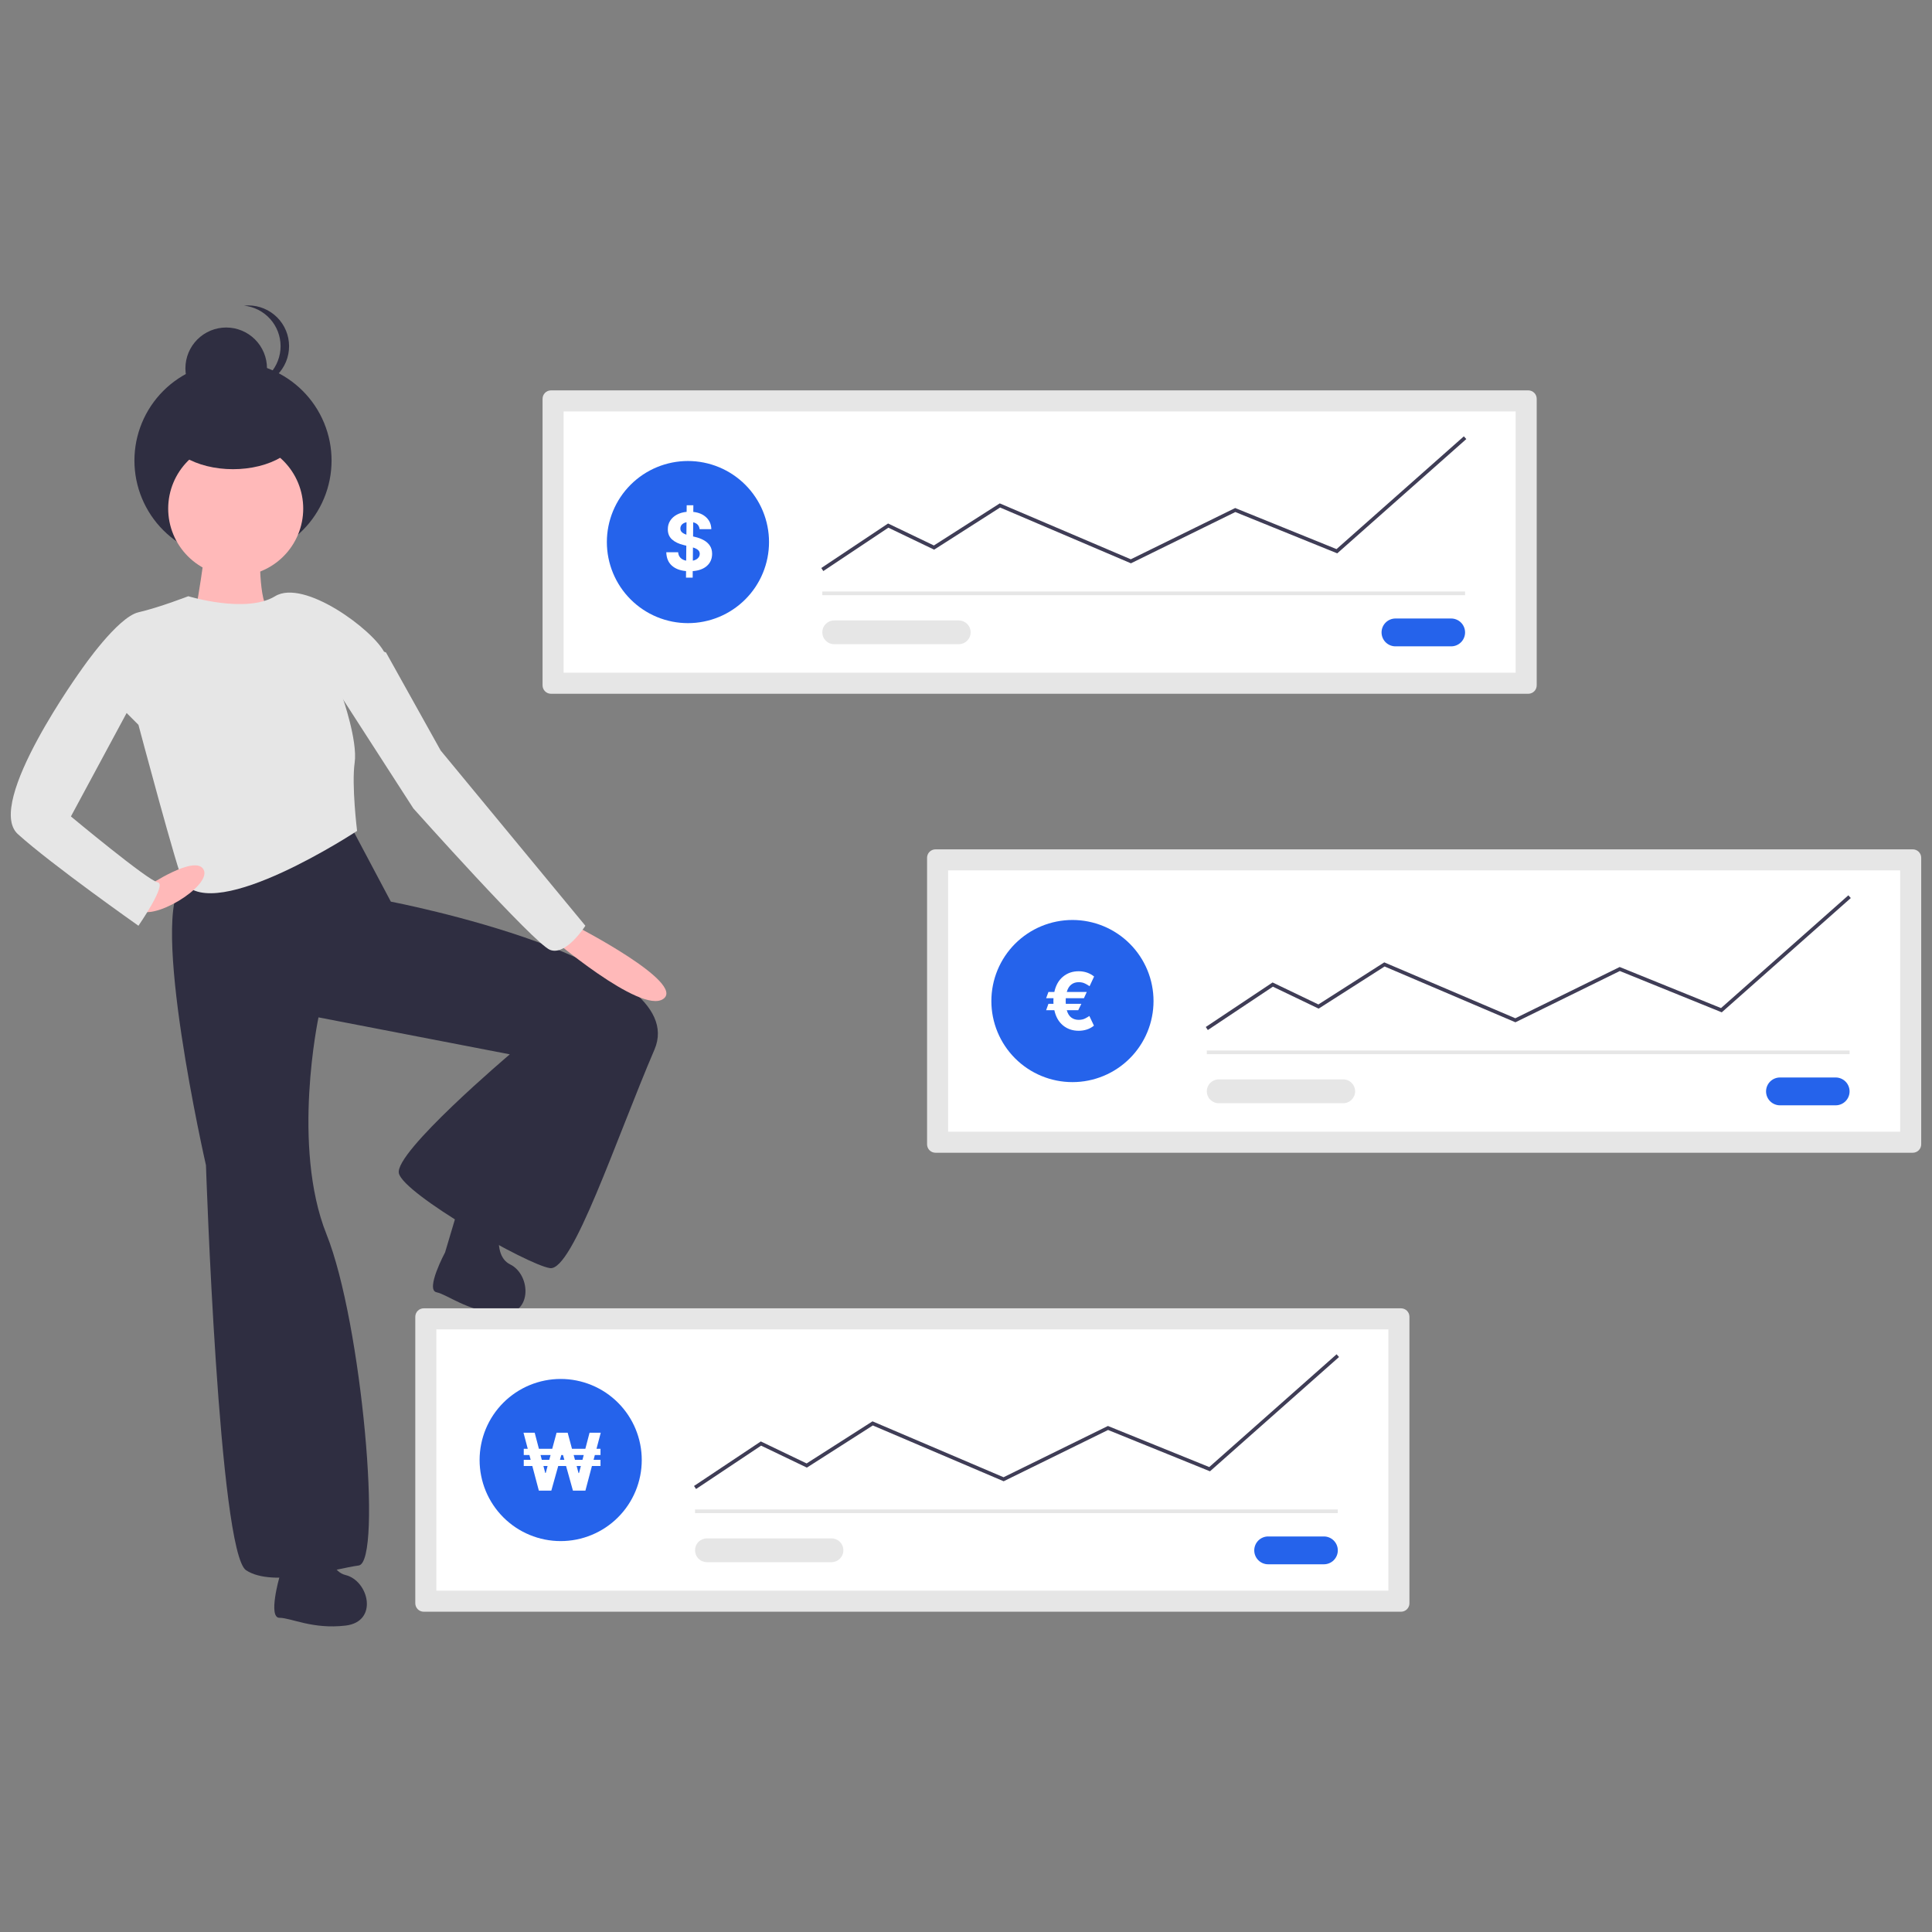 <svg xmlns="http://www.w3.org/2000/svg" xmlns:xlink="http://www.w3.org/1999/xlink" width="1920" zoomAndPan="magnify" viewBox="0 0 1440 1440" height="1920" preserveAspectRatio="xMidYMid meet" version="1.2"><rect x="0" y="0" width="1440" height="1440" fill="#808080" stroke="none"/><defs><clipPath id="b0730d2cb1"><path d="M 197 903 L 267 903 L 267 985.211 L 197 985.211 Z M 197 903 "/></clipPath><clipPath id="c3fdb45dd3"><path d="M 174 0.641 L 209 0.641 L 209 62 L 174 62 Z M 174 0.641 "/></clipPath><clipPath id="d2f1c9e858"><path d="M 456.617 128.039 L 550.848 128.039 L 550.848 222.266 L 456.617 222.266 Z M 456.617 128.039 "/></clipPath><clipPath id="ba1f69e2be"><path d="M 503.73 128.039 C 477.711 128.039 456.617 149.133 456.617 175.152 C 456.617 201.172 477.711 222.266 503.73 222.266 C 529.754 222.266 550.848 201.172 550.848 175.152 C 550.848 149.133 529.754 128.039 503.73 128.039 Z M 503.73 128.039 "/></clipPath><clipPath id="a90e8df414"><path d="M 0.617 0.039 L 94.848 0.039 L 94.848 94.266 L 0.617 94.266 Z M 0.617 0.039 "/></clipPath><clipPath id="58c0030132"><path d="M 47.73 0.039 C 21.711 0.039 0.617 21.133 0.617 47.152 C 0.617 73.172 21.711 94.266 47.73 94.266 C 73.754 94.266 94.848 73.172 94.848 47.152 C 94.848 21.133 73.754 0.039 47.73 0.039 Z M 47.73 0.039 "/></clipPath><clipPath id="a317b4f0e2"><rect x="0" width="95" y="0" height="95"/></clipPath><clipPath id="095300bdf2"><path d="M 746.625 468.34 L 840.852 468.34 L 840.852 562.566 L 746.625 562.566 Z M 746.625 468.34 "/></clipPath><clipPath id="606064d1ba"><path d="M 793.738 468.34 C 767.719 468.34 746.625 489.434 746.625 515.453 C 746.625 541.473 767.719 562.566 793.738 562.566 C 819.758 562.566 840.852 541.473 840.852 515.453 C 840.852 489.434 819.758 468.34 793.738 468.34 Z M 793.738 468.34 "/></clipPath><clipPath id="f6f3ba15ad"><path d="M 0.625 0.34 L 94.852 0.34 L 94.852 94.566 L 0.625 94.566 Z M 0.625 0.34 "/></clipPath><clipPath id="c7fbb75452"><path d="M 47.738 0.34 C 21.719 0.34 0.625 21.434 0.625 47.453 C 0.625 73.473 21.719 94.566 47.738 94.566 C 73.758 94.566 94.852 73.473 94.852 47.453 C 94.852 21.434 73.758 0.34 47.738 0.34 Z M 47.738 0.34 "/></clipPath><clipPath id="e4299f0ecc"><rect x="0" width="95" y="0" height="95"/></clipPath><clipPath id="91dfa6924d"><path d="M 367.094 816.883 L 461.324 816.883 L 461.324 911.113 L 367.094 911.113 Z M 367.094 816.883 "/></clipPath><clipPath id="79cf9fba22"><path d="M 414.211 816.883 C 388.188 816.883 367.094 837.977 367.094 863.996 C 367.094 890.02 388.188 911.113 414.211 911.113 C 440.23 911.113 461.324 890.02 461.324 863.996 C 461.324 837.977 440.23 816.883 414.211 816.883 Z M 414.211 816.883 "/></clipPath><clipPath id="fa8145666c"><path d="M 0.094 0.883 L 94.324 0.883 L 94.324 95.113 L 0.094 95.113 Z M 0.094 0.883 "/></clipPath><clipPath id="3830cb5e49"><path d="M 47.211 0.883 C 21.188 0.883 0.094 21.977 0.094 47.996 C 0.094 74.02 21.188 95.113 47.211 95.113 C 73.23 95.113 94.324 74.02 94.324 47.996 C 94.324 21.977 73.23 0.883 47.211 0.883 Z M 47.211 0.883 "/></clipPath><clipPath id="eea5b66fd5"><rect x="0" width="95" y="0" height="96"/></clipPath><clipPath id="31d293b4d5"><rect x="0" width="1426" y="0" height="986"/></clipPath></defs><g id="181d8ae327"><g transform="matrix(1,0,0,1,7,227)"><g clip-path="url(#31d293b4d5)"><path style=" stroke:none;fill-rule:nonzero;fill:#2f2e41;fill-opacity:1;" d="M 129.738 430.648 C 103.375 452.211 146.512 641.508 146.512 641.508 C 146.512 641.508 156.098 930.242 176.469 943.422 C 196.84 956.602 242.371 942.223 260.344 939.828 C 278.32 937.434 262.742 758.918 236.379 693.023 C 210.02 627.133 230.391 531.285 230.391 531.285 L 372.98 558.84 C 372.98 558.84 286.707 631.922 290.301 647.5 C 293.895 663.074 386.16 715.789 402.938 718.184 C 419.711 720.582 452.062 622.34 480.82 555.246 C 509.578 488.156 284.309 445.023 284.309 445.023 L 253.156 386.32 C 253.156 386.32 156.098 409.082 129.738 430.648 Z M 129.738 430.648 "/><g clip-rule="nonzero" clip-path="url(#b0730d2cb1)"><path style=" stroke:none;fill-rule:nonzero;fill:#2f2e41;fill-opacity:1;" d="M 201.301 948.395 C 201.301 948.395 192.605 978.82 201.301 978.82 C 209.996 978.82 225.938 987.516 250.574 984.617 C 275.211 981.719 267.965 951.293 250.574 946.945 C 233.184 942.598 237.531 907.82 237.531 907.82 C 231.734 896.23 204.199 910.719 204.199 910.719 Z M 201.301 948.395 "/></g><path style=" stroke:none;fill-rule:nonzero;fill:#2f2e41;fill-opacity:1;" d="M 324.746 706.422 C 324.746 706.422 309.832 734.336 318.328 736.168 C 326.828 738 340.578 749.859 365.27 752.223 C 389.965 754.586 389.301 723.312 373.219 715.398 C 357.137 707.48 368.719 674.402 368.719 674.402 C 365.496 661.852 335.527 670.207 335.527 670.207 Z M 324.746 706.422 "/><path style=" stroke:none;fill-rule:nonzero;fill:#ffb9b9;fill-opacity:1;" d="M 145.914 171.266 C 148.309 176.059 137.527 235.961 137.527 235.961 L 147.113 252.734 C 147.113 252.734 202.23 231.168 193.844 227.574 C 185.457 223.98 186.652 179.652 186.652 179.652 C 186.652 179.652 143.516 166.473 145.914 171.266 Z M 145.914 171.266 "/><path style=" stroke:none;fill-rule:nonzero;fill:#2f2e41;fill-opacity:1;" d="M 240.129 116.273 C 240.129 117.477 240.098 118.676 240.039 119.879 C 239.98 121.078 239.895 122.277 239.773 123.473 C 239.656 124.668 239.512 125.863 239.332 127.051 C 239.156 128.242 238.953 129.426 238.719 130.605 C 238.484 131.781 238.219 132.957 237.926 134.121 C 237.637 135.289 237.312 136.445 236.965 137.598 C 236.617 138.746 236.238 139.887 235.836 141.02 C 235.43 142.152 234.996 143.273 234.535 144.383 C 234.078 145.496 233.59 146.594 233.074 147.68 C 232.562 148.766 232.02 149.84 231.453 150.902 C 230.887 151.961 230.293 153.008 229.676 154.039 C 229.059 155.07 228.414 156.086 227.746 157.086 C 227.078 158.082 226.387 159.066 225.672 160.031 C 224.953 160.996 224.215 161.945 223.453 162.875 C 222.691 163.805 221.906 164.715 221.098 165.605 C 220.289 166.496 219.461 167.367 218.609 168.215 C 217.762 169.066 216.891 169.895 216 170.703 C 215.109 171.508 214.199 172.293 213.27 173.059 C 212.34 173.82 211.391 174.559 210.426 175.273 C 209.461 175.992 208.477 176.684 207.477 177.352 C 206.477 178.02 205.461 178.66 204.43 179.281 C 203.398 179.898 202.355 180.492 201.293 181.059 C 200.234 181.625 199.16 182.164 198.07 182.68 C 196.984 183.191 195.887 183.68 194.777 184.141 C 193.664 184.598 192.543 185.031 191.41 185.438 C 190.277 185.844 189.137 186.219 187.988 186.566 C 186.836 186.918 185.68 187.238 184.512 187.531 C 183.344 187.82 182.172 188.086 180.992 188.32 C 179.812 188.555 178.629 188.758 177.441 188.938 C 176.25 189.113 175.059 189.258 173.863 189.379 C 172.664 189.496 171.465 189.582 170.266 189.645 C 169.062 189.703 167.863 189.73 166.66 189.73 C 165.457 189.73 164.258 189.703 163.055 189.645 C 161.855 189.582 160.656 189.496 159.461 189.379 C 158.262 189.258 157.07 189.113 155.879 188.938 C 154.691 188.758 153.508 188.555 152.328 188.32 C 151.148 188.086 149.977 187.82 148.809 187.531 C 147.641 187.238 146.484 186.918 145.332 186.566 C 144.184 186.219 143.043 185.844 141.91 185.438 C 140.777 185.031 139.656 184.598 138.547 184.141 C 137.434 183.68 136.336 183.191 135.25 182.68 C 134.16 182.164 133.086 181.625 132.027 181.059 C 130.969 180.492 129.922 179.898 128.891 179.281 C 127.859 178.66 126.844 178.02 125.844 177.352 C 124.844 176.684 123.859 175.992 122.895 175.273 C 121.93 174.559 120.98 173.82 120.051 173.059 C 119.121 172.293 118.211 171.508 117.32 170.703 C 116.43 169.895 115.559 169.066 114.711 168.215 C 113.859 167.367 113.031 166.496 112.223 165.605 C 111.418 164.715 110.633 163.805 109.867 162.875 C 109.105 161.945 108.367 160.996 107.648 160.031 C 106.934 159.066 106.242 158.082 105.574 157.086 C 104.906 156.086 104.262 155.07 103.645 154.039 C 103.027 153.008 102.434 151.961 101.867 150.902 C 101.301 149.84 100.758 148.766 100.246 147.68 C 99.73 146.594 99.246 145.496 98.785 144.383 C 98.324 143.273 97.891 142.152 97.484 141.02 C 97.082 139.887 96.703 138.746 96.355 137.598 C 96.008 136.445 95.684 135.289 95.395 134.121 C 95.102 132.957 94.836 131.781 94.602 130.605 C 94.367 129.426 94.164 128.242 93.988 127.051 C 93.809 125.863 93.664 124.668 93.547 123.473 C 93.426 122.277 93.34 121.078 93.281 119.879 C 93.223 118.676 93.191 117.477 93.191 116.273 C 93.191 115.07 93.223 113.867 93.281 112.668 C 93.34 111.469 93.426 110.27 93.547 109.074 C 93.664 107.875 93.809 106.684 93.988 105.496 C 94.164 104.305 94.367 103.121 94.602 101.941 C 94.836 100.762 95.102 99.59 95.395 98.426 C 95.684 97.258 96.008 96.098 96.355 94.949 C 96.703 93.797 97.082 92.656 97.484 91.527 C 97.891 90.395 98.324 89.273 98.785 88.16 C 99.246 87.051 99.73 85.953 100.246 84.867 C 100.758 83.777 101.301 82.703 101.867 81.645 C 102.434 80.586 103.027 79.539 103.645 78.508 C 104.262 77.477 104.906 76.461 105.574 75.461 C 106.242 74.461 106.934 73.48 107.648 72.516 C 108.367 71.547 109.105 70.602 109.867 69.672 C 110.633 68.742 111.418 67.832 112.223 66.941 C 113.031 66.051 113.859 65.18 114.711 64.328 C 115.559 63.48 116.43 62.652 117.32 61.844 C 118.211 61.035 119.121 60.25 120.051 59.488 C 120.98 58.727 121.93 57.988 122.895 57.27 C 123.859 56.555 124.844 55.863 125.844 55.195 C 126.844 54.527 127.859 53.883 128.891 53.266 C 129.922 52.648 130.969 52.055 132.027 51.488 C 133.086 50.922 134.16 50.383 135.25 49.867 C 136.336 49.352 137.434 48.867 138.547 48.406 C 139.656 47.945 140.777 47.512 141.91 47.109 C 143.043 46.703 144.184 46.328 145.332 45.977 C 146.484 45.629 147.641 45.309 148.809 45.016 C 149.977 44.723 151.148 44.461 152.328 44.227 C 153.508 43.992 154.691 43.785 155.879 43.609 C 157.07 43.434 158.262 43.285 159.461 43.168 C 160.656 43.051 161.855 42.961 163.055 42.902 C 164.258 42.844 165.457 42.816 166.66 42.816 C 167.863 42.816 169.062 42.844 170.266 42.902 C 171.465 42.961 172.664 43.051 173.863 43.168 C 175.059 43.285 176.25 43.434 177.441 43.609 C 178.629 43.785 179.812 43.992 180.992 44.227 C 182.172 44.461 183.344 44.723 184.512 45.016 C 185.68 45.309 186.836 45.629 187.988 45.977 C 189.137 46.328 190.277 46.703 191.41 47.109 C 192.543 47.512 193.664 47.945 194.777 48.406 C 195.887 48.867 196.984 49.352 198.07 49.867 C 199.16 50.383 200.234 50.922 201.293 51.488 C 202.355 52.055 203.398 52.648 204.43 53.266 C 205.461 53.883 206.477 54.527 207.477 55.195 C 208.477 55.863 209.461 56.555 210.426 57.27 C 211.391 57.988 212.34 58.727 213.27 59.488 C 214.199 60.25 215.109 61.035 216 61.844 C 216.891 62.652 217.762 63.48 218.609 64.328 C 219.461 65.18 220.289 66.051 221.098 66.941 C 221.906 67.832 222.691 68.742 223.453 69.672 C 224.215 70.602 224.953 71.547 225.672 72.516 C 226.387 73.48 227.078 74.461 227.746 75.461 C 228.414 76.461 229.059 77.477 229.676 78.508 C 230.293 79.539 230.887 80.586 231.453 81.645 C 232.02 82.703 232.562 83.777 233.074 84.867 C 233.59 85.953 234.078 87.051 234.535 88.16 C 234.996 89.273 235.43 90.395 235.836 91.527 C 236.238 92.656 236.617 93.797 236.965 94.949 C 237.312 96.098 237.637 97.258 237.926 98.426 C 238.219 99.59 238.484 100.762 238.719 101.941 C 238.953 103.121 239.156 104.305 239.332 105.496 C 239.512 106.684 239.656 107.875 239.773 109.074 C 239.895 110.27 239.98 111.469 240.039 112.668 C 240.098 113.867 240.129 115.07 240.129 116.273 Z M 240.129 116.273 "/><path style=" stroke:none;fill-rule:nonzero;fill:#2f2e41;fill-opacity:1;" d="M 191.992 47.504 C 191.992 48.5 191.945 49.492 191.848 50.48 C 191.75 51.473 191.602 52.457 191.41 53.434 C 191.215 54.41 190.973 55.375 190.684 56.328 C 190.395 57.277 190.059 58.215 189.68 59.137 C 189.297 60.055 188.871 60.953 188.402 61.832 C 187.934 62.711 187.422 63.562 186.871 64.391 C 186.316 65.219 185.723 66.016 185.094 66.785 C 184.461 67.555 183.793 68.293 183.09 68.996 C 182.387 69.699 181.648 70.367 180.879 71 C 180.109 71.633 179.309 72.223 178.48 72.777 C 177.656 73.328 176.801 73.84 175.922 74.309 C 175.047 74.777 174.145 75.203 173.227 75.586 C 172.309 75.965 171.371 76.301 170.418 76.59 C 169.465 76.879 168.5 77.121 167.523 77.316 C 166.547 77.508 165.562 77.656 164.574 77.754 C 163.582 77.852 162.59 77.898 161.594 77.898 C 160.598 77.898 159.605 77.852 158.613 77.754 C 157.621 77.656 156.637 77.508 155.66 77.316 C 154.684 77.121 153.723 76.879 152.77 76.59 C 151.816 76.301 150.879 75.965 149.961 75.586 C 149.039 75.203 148.141 74.777 147.262 74.309 C 146.383 73.84 145.531 73.328 144.703 72.777 C 143.875 72.223 143.078 71.633 142.309 71 C 141.539 70.367 140.801 69.699 140.098 68.996 C 139.391 68.293 138.727 67.555 138.094 66.785 C 137.461 66.016 136.867 65.219 136.316 64.391 C 135.762 63.562 135.25 62.711 134.781 61.832 C 134.312 60.953 133.887 60.055 133.508 59.137 C 133.125 58.215 132.789 57.277 132.5 56.328 C 132.211 55.375 131.973 54.41 131.777 53.434 C 131.582 52.457 131.438 51.473 131.34 50.48 C 131.242 49.492 131.191 48.5 131.191 47.504 C 131.191 46.508 131.242 45.516 131.34 44.523 C 131.438 43.531 131.582 42.551 131.777 41.574 C 131.973 40.598 132.211 39.633 132.5 38.68 C 132.789 37.727 133.125 36.789 133.508 35.871 C 133.887 34.949 134.312 34.051 134.781 33.176 C 135.25 32.297 135.762 31.445 136.316 30.617 C 136.867 29.789 137.461 28.988 138.094 28.219 C 138.727 27.449 139.391 26.715 140.098 26.008 C 140.801 25.305 141.539 24.637 142.309 24.008 C 143.078 23.375 143.875 22.781 144.703 22.23 C 145.531 21.676 146.383 21.164 147.262 20.695 C 148.141 20.227 149.039 19.801 149.961 19.422 C 150.879 19.039 151.816 18.703 152.77 18.414 C 153.723 18.125 154.684 17.887 155.66 17.691 C 156.637 17.496 157.621 17.352 158.613 17.254 C 159.605 17.156 160.598 17.105 161.594 17.105 C 162.59 17.105 163.582 17.156 164.574 17.254 C 165.562 17.352 166.547 17.496 167.523 17.691 C 168.5 17.887 169.465 18.125 170.418 18.414 C 171.371 18.703 172.309 19.039 173.227 19.422 C 174.145 19.801 175.047 20.227 175.922 20.695 C 176.801 21.164 177.656 21.676 178.48 22.23 C 179.309 22.781 180.109 23.375 180.879 24.008 C 181.648 24.637 182.387 25.305 183.09 26.008 C 183.793 26.715 184.461 27.449 185.094 28.219 C 185.723 28.988 186.316 29.789 186.871 30.617 C 187.422 31.445 187.934 32.297 188.402 33.176 C 188.871 34.051 189.297 34.949 189.68 35.871 C 190.059 36.789 190.395 37.727 190.684 38.68 C 190.973 39.633 191.215 40.598 191.41 41.574 C 191.602 42.551 191.75 43.531 191.848 44.523 C 191.945 45.516 191.992 46.508 191.992 47.504 Z M 191.992 47.504 "/><g clip-rule="nonzero" clip-path="url(#c3fdb45dd3)"><path style=" stroke:none;fill-rule:nonzero;fill:#2f2e41;fill-opacity:1;" d="M 174.895 61.27 C 175.945 61.379 177 61.434 178.059 61.434 C 179.055 61.434 180.047 61.387 181.039 61.289 C 182.031 61.191 183.016 61.047 183.992 60.852 C 184.969 60.656 185.934 60.414 186.883 60.125 C 187.836 59.836 188.773 59.504 189.695 59.121 C 190.613 58.738 191.512 58.316 192.391 57.848 C 193.27 57.375 194.121 56.867 194.949 56.312 C 195.777 55.758 196.578 55.168 197.348 54.535 C 198.117 53.902 198.852 53.234 199.555 52.531 C 200.262 51.828 200.93 51.09 201.559 50.32 C 202.191 49.551 202.785 48.754 203.336 47.926 C 203.891 47.098 204.402 46.246 204.871 45.367 C 205.34 44.488 205.766 43.59 206.148 42.672 C 206.527 41.75 206.863 40.816 207.152 39.863 C 207.441 38.91 207.684 37.945 207.875 36.969 C 208.07 35.992 208.215 35.008 208.312 34.02 C 208.41 33.027 208.461 32.035 208.461 31.039 C 208.461 30.043 208.41 29.051 208.312 28.059 C 208.215 27.066 208.07 26.086 207.875 25.109 C 207.684 24.133 207.441 23.168 207.152 22.215 C 206.863 21.262 206.527 20.324 206.148 19.406 C 205.766 18.488 205.34 17.586 204.871 16.711 C 204.402 15.832 203.891 14.98 203.336 14.152 C 202.785 13.324 202.191 12.523 201.559 11.754 C 200.93 10.984 200.262 10.25 199.555 9.543 C 198.852 8.84 198.117 8.172 197.348 7.543 C 196.578 6.91 195.777 6.316 194.949 5.766 C 194.121 5.211 193.27 4.699 192.391 4.23 C 191.512 3.762 190.613 3.336 189.695 2.957 C 188.773 2.574 187.836 2.238 186.883 1.949 C 185.934 1.66 184.969 1.422 183.992 1.227 C 183.016 1.031 182.031 0.887 181.039 0.789 C 180.047 0.691 179.055 0.641 178.059 0.641 C 177 0.641 175.945 0.695 174.895 0.805 C 175.816 0.902 176.734 1.043 177.648 1.223 C 178.559 1.402 179.461 1.625 180.352 1.891 C 181.242 2.152 182.121 2.457 182.984 2.801 C 183.848 3.145 184.691 3.527 185.52 3.949 C 186.348 4.371 187.156 4.832 187.941 5.328 C 188.727 5.82 189.488 6.352 190.227 6.918 C 190.965 7.484 191.676 8.082 192.359 8.711 C 193.039 9.344 193.691 10.004 194.316 10.695 C 194.938 11.387 195.527 12.102 196.082 12.848 C 196.637 13.59 197.16 14.359 197.645 15.152 C 198.133 15.945 198.578 16.758 198.992 17.59 C 199.402 18.426 199.773 19.273 200.105 20.141 C 200.441 21.012 200.734 21.891 200.984 22.785 C 201.238 23.68 201.449 24.582 201.617 25.496 C 201.789 26.41 201.914 27.332 202 28.258 C 202.086 29.184 202.129 30.109 202.129 31.039 C 202.129 31.969 202.086 32.895 202 33.82 C 201.914 34.746 201.789 35.664 201.617 36.578 C 201.449 37.492 201.238 38.398 200.984 39.293 C 200.734 40.188 200.441 41.066 200.105 41.934 C 199.773 42.801 199.402 43.652 198.992 44.484 C 198.578 45.32 198.133 46.133 197.645 46.926 C 197.16 47.715 196.637 48.484 196.082 49.23 C 195.527 49.973 194.938 50.691 194.316 51.383 C 193.691 52.074 193.039 52.734 192.359 53.363 C 191.676 53.996 190.965 54.594 190.227 55.16 C 189.492 55.723 188.727 56.254 187.941 56.75 C 187.156 57.246 186.348 57.703 185.52 58.125 C 184.691 58.547 183.848 58.93 182.984 59.273 C 182.121 59.621 181.242 59.922 180.352 60.188 C 179.461 60.449 178.559 60.672 177.648 60.855 C 176.734 61.035 175.816 61.172 174.895 61.27 Z M 174.895 61.27 "/></g><path style=" stroke:none;fill-rule:nonzero;fill:#ffb9b9;fill-opacity:1;" d="M 219.008 152.098 C 219.008 153.746 218.926 155.387 218.762 157.027 C 218.602 158.668 218.359 160.297 218.039 161.914 C 217.719 163.531 217.316 165.125 216.84 166.703 C 216.359 168.281 215.805 169.828 215.176 171.352 C 214.543 172.875 213.84 174.363 213.062 175.816 C 212.285 177.27 211.441 178.68 210.523 180.051 C 209.609 181.422 208.629 182.742 207.582 184.02 C 206.535 185.293 205.43 186.512 204.266 187.676 C 203.102 188.844 201.879 189.949 200.605 190.992 C 199.332 192.039 198.012 193.02 196.641 193.934 C 195.27 194.852 193.855 195.695 192.402 196.473 C 190.949 197.25 189.461 197.953 187.938 198.586 C 186.418 199.215 184.867 199.77 183.289 200.246 C 181.711 200.727 180.113 201.125 178.5 201.449 C 176.883 201.77 175.254 202.012 173.613 202.172 C 171.973 202.332 170.328 202.414 168.68 202.414 C 167.031 202.414 165.387 202.332 163.746 202.172 C 162.109 202.012 160.48 201.77 158.863 201.449 C 157.246 201.125 155.648 200.727 154.07 200.246 C 152.496 199.77 150.945 199.215 149.422 198.586 C 147.898 197.953 146.41 197.25 144.957 196.473 C 143.504 195.695 142.09 194.852 140.723 193.934 C 139.352 193.02 138.027 192.039 136.754 190.992 C 135.48 189.949 134.262 188.844 133.094 187.676 C 131.93 186.512 130.824 185.293 129.777 184.02 C 128.734 182.742 127.754 181.422 126.836 180.051 C 125.922 178.68 125.074 177.27 124.297 175.816 C 123.52 174.363 122.816 172.875 122.188 171.352 C 121.555 169.828 121 168.281 120.523 166.703 C 120.043 165.125 119.645 163.531 119.32 161.914 C 119 160.297 118.758 158.668 118.598 157.027 C 118.438 155.387 118.355 153.746 118.355 152.098 C 118.355 150.449 118.438 148.805 118.598 147.164 C 118.758 145.523 119 143.895 119.32 142.281 C 119.645 140.664 120.043 139.066 120.523 137.488 C 121 135.914 121.555 134.363 122.188 132.84 C 122.816 131.316 123.52 129.828 124.297 128.375 C 125.074 126.922 125.922 125.512 126.836 124.141 C 127.754 122.77 128.734 121.449 129.777 120.176 C 130.824 118.902 131.93 117.68 133.094 116.516 C 134.262 115.352 135.48 114.246 136.754 113.199 C 138.027 112.152 139.352 111.172 140.723 110.258 C 142.09 109.344 143.504 108.496 144.957 107.719 C 146.41 106.941 147.898 106.238 149.422 105.609 C 150.945 104.977 152.496 104.422 154.07 103.945 C 155.648 103.465 157.246 103.066 158.863 102.746 C 160.48 102.422 162.109 102.184 163.746 102.02 C 165.387 101.859 167.031 101.777 168.68 101.777 C 170.328 101.777 171.973 101.859 173.613 102.02 C 175.254 102.184 176.883 102.422 178.5 102.746 C 180.113 103.066 181.711 103.465 183.289 103.945 C 184.867 104.422 186.418 104.977 187.938 105.609 C 189.461 106.238 190.949 106.941 192.402 107.719 C 193.855 108.496 195.27 109.344 196.641 110.258 C 198.012 111.172 199.332 112.152 200.605 113.199 C 201.879 114.246 203.102 115.352 204.266 116.516 C 205.43 117.68 206.535 118.902 207.582 120.176 C 208.629 121.449 209.609 122.77 210.523 124.141 C 211.441 125.512 212.285 126.922 213.062 128.375 C 213.84 129.828 214.543 131.316 215.176 132.84 C 215.805 134.363 216.359 135.914 216.84 137.488 C 217.316 139.066 217.719 140.664 218.039 142.281 C 218.359 143.895 218.602 145.523 218.762 147.164 C 218.926 148.805 219.008 150.449 219.008 152.098 Z M 219.008 152.098 "/><path style=" stroke:none;fill-rule:nonzero;fill:#e6e6e6;fill-opacity:1;" d="M 96.188 229.371 C 80.609 232.965 54.246 271.305 54.246 271.305 L 96.188 313.238 C 96.188 313.238 126.141 425.855 129.738 430.648 C 153.289 462.043 259.148 392.309 259.148 392.309 C 259.148 392.309 254.953 358.164 257.352 341.391 C 259.656 325.258 248.363 292.871 248.363 292.871 C 248.363 292.871 287.906 276.098 279.516 259.324 C 271.129 242.551 219.605 204.211 198.035 217.391 C 176.469 230.57 133.332 217.391 133.332 217.391 C 133.332 217.391 111.762 225.777 96.188 229.371 Z M 96.188 229.371 "/><path style=" stroke:none;fill-rule:nonzero;fill:#ffb9b9;fill-opacity:1;" d="M 402.336 470.781 C 402.336 470.781 470.637 529.488 487.41 517.508 C 504.188 505.527 422.707 463.594 422.707 463.594 Z M 402.336 470.781 "/><path style=" stroke:none;fill-rule:nonzero;fill:#ffb9b9;fill-opacity:1;" d="M 95.586 450.414 C 105.172 461.199 150.707 433.645 144.867 421.406 C 139.031 409.168 102.777 433.645 102.777 433.645 C 102.777 433.645 86 439.633 95.586 450.414 Z M 95.586 450.414 "/><path style=" stroke:none;fill-rule:nonzero;fill:#e6e6e6;fill-opacity:1;" d="M 96.188 288.078 L 45.859 381.527 C 45.859 381.527 103.375 429.449 110.566 430.648 C 117.754 431.844 96.188 462.996 96.188 462.996 C 96.188 462.996 31.48 417.469 6.32 394.707 C -18.844 371.941 54.246 271.305 54.246 271.305 L 75.816 258.125 Z M 96.188 288.078 "/><path style=" stroke:none;fill-rule:nonzero;fill:#e6e6e6;fill-opacity:1;" d="M 242.371 284.484 L 301.086 375.535 C 301.086 375.535 390.953 476.176 402.938 480.965 C 414.918 485.758 429.297 462.996 429.297 462.996 L 321.457 332.406 L 280.715 259.324 L 265.137 253.332 Z M 242.371 284.484 "/><path style=" stroke:none;fill-rule:nonzero;fill:#2f2e41;fill-opacity:1;" d="M 217.328 92.312 C 217.328 93.305 217.246 94.301 217.086 95.289 C 216.922 96.281 216.68 97.266 216.355 98.242 C 216.031 99.219 215.629 100.18 215.148 101.133 C 214.664 102.086 214.105 103.023 213.473 103.941 C 212.836 104.863 212.129 105.762 211.348 106.641 C 210.562 107.516 209.711 108.371 208.789 109.199 C 207.867 110.027 206.879 110.824 205.828 111.594 C 204.773 112.363 203.66 113.102 202.488 113.805 C 201.316 114.508 200.086 115.176 198.805 115.809 C 197.52 116.438 196.191 117.031 194.809 117.582 C 193.43 118.137 192.008 118.648 190.547 119.117 C 189.082 119.586 187.582 120.012 186.051 120.395 C 184.516 120.773 182.957 121.109 181.367 121.398 C 179.781 121.688 178.172 121.93 176.547 122.121 C 174.918 122.316 173.277 122.461 171.625 122.559 C 169.977 122.656 168.32 122.707 166.66 122.707 C 165 122.707 163.344 122.656 161.695 122.559 C 160.043 122.461 158.402 122.316 156.773 122.121 C 155.148 121.93 153.539 121.688 151.953 121.398 C 150.363 121.109 148.805 120.773 147.27 120.395 C 145.738 120.012 144.238 119.586 142.773 119.117 C 141.312 118.648 139.891 118.137 138.512 117.582 C 137.129 117.031 135.801 116.438 134.516 115.809 C 133.234 115.176 132.004 114.508 130.832 113.805 C 129.66 113.102 128.547 112.363 127.492 111.594 C 126.441 110.824 125.453 110.027 124.531 109.199 C 123.609 108.371 122.758 107.516 121.973 106.641 C 121.191 105.762 120.484 104.863 119.848 103.941 C 119.215 103.023 118.656 102.086 118.172 101.133 C 117.691 100.18 117.289 99.219 116.965 98.242 C 116.641 97.266 116.398 96.281 116.234 95.289 C 116.074 94.301 115.992 93.305 115.992 92.312 C 115.992 91.316 116.074 90.32 116.234 89.332 C 116.398 88.34 116.641 87.355 116.965 86.379 C 117.289 85.402 117.691 84.441 118.172 83.488 C 118.656 82.535 119.215 81.598 119.848 80.68 C 120.484 79.758 121.191 78.859 121.973 77.98 C 122.758 77.105 123.609 76.25 124.531 75.422 C 125.453 74.594 126.441 73.797 127.492 73.027 C 128.547 72.258 129.66 71.52 130.832 70.816 C 132.004 70.113 133.234 69.445 134.516 68.812 C 135.801 68.184 137.129 67.59 138.512 67.039 C 139.891 66.484 141.312 65.973 142.773 65.504 C 144.238 65.035 145.738 64.609 147.27 64.227 C 148.805 63.848 150.363 63.512 151.953 63.223 C 153.539 62.934 155.148 62.691 156.773 62.5 C 158.402 62.305 160.043 62.16 161.695 62.062 C 163.344 61.965 165 61.914 166.66 61.914 C 168.32 61.914 169.977 61.965 171.625 62.062 C 173.277 62.16 174.918 62.305 176.547 62.5 C 178.172 62.691 179.781 62.934 181.367 63.223 C 182.957 63.512 184.516 63.848 186.051 64.227 C 187.582 64.609 189.082 65.035 190.547 65.504 C 192.008 65.973 193.43 66.484 194.809 67.039 C 196.191 67.59 197.52 68.184 198.805 68.812 C 200.086 69.445 201.316 70.113 202.488 70.816 C 203.66 71.52 204.773 72.258 205.828 73.027 C 206.879 73.797 207.867 74.594 208.789 75.422 C 209.711 76.25 210.562 77.105 211.348 77.98 C 212.129 78.859 212.836 79.758 213.473 80.68 C 214.105 81.598 214.664 82.535 215.148 83.488 C 215.629 84.441 216.031 85.402 216.355 86.379 C 216.68 87.355 216.922 88.34 217.086 89.332 C 217.246 90.32 217.328 91.316 217.328 92.312 Z M 217.328 92.312 "/><path style=" stroke:none;fill-rule:nonzero;fill:#e6e6e6;fill-opacity:1;" d="M 308.801 748.148 C 308.391 748.148 307.98 748.191 307.578 748.27 C 307.176 748.352 306.785 748.473 306.406 748.629 C 306.023 748.785 305.664 748.98 305.32 749.207 C 304.98 749.438 304.664 749.695 304.375 749.984 C 304.082 750.277 303.824 750.594 303.594 750.934 C 303.367 751.277 303.172 751.637 303.016 752.016 C 302.859 752.398 302.738 752.789 302.66 753.191 C 302.578 753.594 302.539 754 302.535 754.414 L 302.535 968.016 C 302.539 968.426 302.578 968.832 302.66 969.234 C 302.738 969.637 302.859 970.031 303.016 970.41 C 303.172 970.789 303.367 971.148 303.594 971.492 C 303.824 971.832 304.082 972.148 304.375 972.441 C 304.664 972.73 304.98 972.992 305.32 973.219 C 305.664 973.449 306.023 973.641 306.406 973.797 C 306.785 973.957 307.176 974.074 307.578 974.156 C 307.98 974.234 308.391 974.277 308.801 974.277 L 1037.246 974.277 C 1037.66 974.277 1038.066 974.234 1038.469 974.156 C 1038.871 974.074 1039.266 973.957 1039.645 973.797 C 1040.023 973.641 1040.383 973.449 1040.727 973.219 C 1041.066 972.992 1041.383 972.73 1041.676 972.441 C 1041.965 972.148 1042.227 971.832 1042.453 971.492 C 1042.684 971.148 1042.875 970.789 1043.031 970.41 C 1043.191 970.031 1043.309 969.637 1043.391 969.234 C 1043.469 968.832 1043.512 968.426 1043.512 968.016 L 1043.512 754.414 C 1043.512 754 1043.469 753.594 1043.391 753.191 C 1043.309 752.789 1043.191 752.398 1043.031 752.016 C 1042.875 751.637 1042.684 751.277 1042.453 750.934 C 1042.227 750.594 1041.965 750.277 1041.676 749.984 C 1041.383 749.695 1041.066 749.438 1040.727 749.207 C 1040.383 748.98 1040.023 748.785 1039.645 748.629 C 1039.266 748.473 1038.871 748.352 1038.469 748.27 C 1038.066 748.191 1037.66 748.148 1037.246 748.148 Z M 308.801 748.148 "/><path style=" stroke:none;fill-rule:nonzero;fill:#ffffff;fill-opacity:1;" d="M 318.234 958.582 L 1027.812 958.582 L 1027.812 763.844 L 318.234 763.844 Z M 318.234 958.582 "/><path style=" stroke:none;fill-rule:nonzero;fill:#2563eb;fill-opacity:1;" d="M 938.246 918.184 C 937.566 918.18 936.891 918.246 936.219 918.379 C 935.551 918.508 934.898 918.703 934.27 918.965 C 933.637 919.227 933.039 919.543 932.469 919.922 C 931.902 920.301 931.375 920.73 930.895 921.211 C 930.41 921.695 929.977 922.219 929.598 922.785 C 929.219 923.352 928.898 923.949 928.637 924.582 C 928.375 925.211 928.176 925.859 928.043 926.531 C 927.91 927.199 927.844 927.875 927.844 928.559 C 927.844 929.238 927.91 929.914 928.043 930.586 C 928.176 931.254 928.375 931.902 928.637 932.535 C 928.898 933.164 929.219 933.762 929.598 934.328 C 929.977 934.898 930.41 935.422 930.895 935.902 C 931.375 936.387 931.902 936.816 932.469 937.191 C 933.039 937.57 933.637 937.891 934.27 938.148 C 934.898 938.41 935.551 938.605 936.219 938.738 C 936.891 938.867 937.566 938.934 938.246 938.93 L 979.75 938.93 C 980.43 938.93 981.105 938.863 981.773 938.73 C 982.441 938.598 983.09 938.402 983.719 938.141 C 984.348 937.879 984.945 937.562 985.516 937.184 C 986.082 936.805 986.605 936.375 987.086 935.895 C 987.566 935.41 987.996 934.887 988.375 934.32 C 988.754 933.754 989.074 933.156 989.336 932.527 C 989.598 931.898 989.793 931.25 989.926 930.582 C 990.059 929.914 990.125 929.238 990.125 928.559 C 990.125 927.875 990.059 927.203 989.926 926.535 C 989.793 925.867 989.598 925.215 989.336 924.586 C 989.074 923.957 988.754 923.359 988.375 922.793 C 987.996 922.227 987.566 921.703 987.086 921.223 C 986.605 920.738 986.082 920.309 985.516 919.93 C 984.945 919.555 984.348 919.234 983.719 918.973 C 983.09 918.711 982.441 918.516 981.773 918.383 C 981.105 918.25 980.43 918.184 979.75 918.184 Z M 938.246 918.184 "/><path style=" stroke:none;fill-rule:nonzero;fill:#e6e6e6;fill-opacity:1;" d="M 511.039 898.062 L 990.125 898.062 L 990.125 900.793 L 511.039 900.793 Z M 511.039 898.062 "/><path style=" stroke:none;fill-rule:nonzero;fill:#2563eb;fill-opacity:1;" d="M 471.324 861.215 C 471.324 863.191 471.23 865.168 471.035 867.137 C 470.84 869.105 470.551 871.062 470.164 873 C 469.777 874.941 469.297 876.859 468.723 878.754 C 468.148 880.648 467.484 882.508 466.727 884.336 C 465.969 886.164 465.125 887.953 464.191 889.695 C 463.258 891.441 462.242 893.137 461.141 894.781 C 460.043 896.43 458.863 898.016 457.609 899.547 C 456.352 901.074 455.023 902.539 453.625 903.938 C 452.227 905.34 450.762 906.664 449.23 907.922 C 447.703 909.176 446.113 910.355 444.469 911.453 C 442.824 912.555 441.129 913.57 439.383 914.5 C 437.637 915.434 435.848 916.281 434.02 917.035 C 432.191 917.793 430.332 918.461 428.438 919.035 C 426.543 919.609 424.625 920.09 422.684 920.477 C 420.742 920.863 418.789 921.152 416.816 921.344 C 414.848 921.539 412.875 921.637 410.895 921.637 C 408.914 921.637 406.941 921.539 404.973 921.344 C 403 921.152 401.047 920.863 399.105 920.477 C 397.164 920.09 395.246 919.609 393.352 919.035 C 391.457 918.461 389.598 917.793 387.77 917.035 C 385.941 916.281 384.152 915.434 382.406 914.5 C 380.66 913.57 378.965 912.555 377.32 911.453 C 375.676 910.355 374.086 909.176 372.559 907.922 C 371.027 906.664 369.562 905.34 368.164 903.938 C 366.766 902.539 365.438 901.074 364.18 899.547 C 362.926 898.016 361.746 896.43 360.648 894.781 C 359.547 893.137 358.531 891.441 357.598 889.695 C 356.664 887.953 355.82 886.164 355.062 884.336 C 354.305 882.508 353.641 880.648 353.066 878.754 C 352.492 876.859 352.012 874.941 351.625 873 C 351.238 871.062 350.949 869.105 350.754 867.137 C 350.559 865.168 350.465 863.191 350.465 861.215 C 350.465 859.234 350.559 857.262 350.754 855.293 C 350.949 853.32 351.238 851.367 351.625 849.426 C 352.012 847.484 352.492 845.566 353.066 843.676 C 353.641 841.781 354.305 839.918 355.062 838.09 C 355.82 836.262 356.664 834.477 357.598 832.73 C 358.531 830.984 359.547 829.289 360.648 827.645 C 361.746 826 362.926 824.41 364.18 822.883 C 365.438 821.352 366.766 819.887 368.164 818.488 C 369.562 817.09 371.027 815.762 372.559 814.508 C 374.086 813.25 375.676 812.074 377.32 810.973 C 378.965 809.875 380.66 808.859 382.406 807.926 C 384.152 806.992 385.941 806.148 387.77 805.391 C 389.598 804.633 391.457 803.969 393.352 803.395 C 395.246 802.82 397.164 802.34 399.105 801.953 C 401.047 801.566 403 801.277 404.973 801.082 C 406.941 800.887 408.914 800.793 410.895 800.793 C 412.875 800.793 414.848 800.887 416.816 801.082 C 418.789 801.277 420.742 801.566 422.684 801.953 C 424.625 802.34 426.543 802.82 428.438 803.395 C 430.332 803.969 432.191 804.633 434.02 805.391 C 435.848 806.148 437.637 806.992 439.383 807.926 C 441.129 808.859 442.824 809.875 444.469 810.973 C 446.113 812.074 447.703 813.25 449.23 814.508 C 450.762 815.762 452.227 817.09 453.625 818.488 C 455.023 819.887 456.352 821.352 457.609 822.883 C 458.863 824.41 460.043 826 461.141 827.645 C 462.242 829.289 463.258 830.984 464.191 832.73 C 465.125 834.477 465.969 836.262 466.727 838.09 C 467.484 839.918 468.148 841.781 468.723 843.676 C 469.297 845.566 469.777 847.484 470.164 849.426 C 470.551 851.367 470.84 853.32 471.035 855.293 C 471.23 857.262 471.324 859.234 471.324 861.215 Z M 471.324 861.215 "/><path style=" stroke:none;fill-rule:nonzero;fill:#3f3d56;fill-opacity:1;" d="M 511.797 882.82 L 510.281 880.551 L 560.066 847.363 L 594.203 863.75 L 643.309 832.379 L 740.988 874.043 L 818.773 835.836 L 894.309 866.453 L 989.219 782.402 L 991.031 784.445 L 894.852 869.621 L 818.883 838.824 L 741.066 877.043 L 643.562 835.457 L 594.395 866.867 L 560.285 850.5 Z M 511.797 882.82 "/><path style=" stroke:none;fill-rule:nonzero;fill:#e6e6e6;fill-opacity:1;" d="M 519.91 919.609 C 519.328 919.609 518.75 919.668 518.18 919.781 C 517.609 919.895 517.055 920.062 516.516 920.285 C 515.977 920.508 515.465 920.781 514.98 921.105 C 514.496 921.43 514.047 921.797 513.637 922.207 C 513.227 922.621 512.855 923.07 512.535 923.555 C 512.211 924.035 511.938 924.547 511.715 925.086 C 511.492 925.625 511.324 926.18 511.207 926.75 C 511.094 927.32 511.039 927.898 511.039 928.48 C 511.039 929.062 511.094 929.641 511.207 930.211 C 511.324 930.781 511.492 931.336 511.715 931.875 C 511.938 932.414 512.211 932.926 512.535 933.41 C 512.855 933.895 513.227 934.34 513.637 934.754 C 514.047 935.164 514.496 935.531 514.98 935.855 C 515.465 936.18 515.977 936.453 516.516 936.676 C 517.055 936.898 517.609 937.066 518.18 937.18 C 518.75 937.293 519.328 937.352 519.91 937.352 L 612.727 937.352 C 613.309 937.352 613.883 937.293 614.457 937.18 C 615.027 937.066 615.582 936.898 616.121 936.676 C 616.656 936.453 617.168 936.18 617.652 935.855 C 618.137 935.531 618.586 935.164 619 934.754 C 619.41 934.34 619.777 933.895 620.102 933.41 C 620.426 932.926 620.699 932.414 620.922 931.875 C 621.145 931.336 621.312 930.781 621.426 930.211 C 621.539 929.641 621.598 929.062 621.598 928.48 C 621.598 927.898 621.539 927.32 621.426 926.75 C 621.312 926.18 621.145 925.625 620.922 925.086 C 620.699 924.547 620.426 924.035 620.102 923.551 C 619.777 923.07 619.41 922.621 619 922.207 C 618.586 921.797 618.137 921.43 617.652 921.105 C 617.168 920.781 616.656 920.508 616.121 920.285 C 615.582 920.062 615.027 919.895 614.457 919.781 C 613.883 919.668 613.309 919.609 612.727 919.609 Z M 519.91 919.609 "/><path style=" stroke:none;fill-rule:nonzero;fill:#ffffff;fill-opacity:1;" d="M 433.977 834.184 L 443.418 834.184 L 423.77 853.625 C 423.344 854.043 422.902 854.438 422.441 854.812 C 421.977 855.188 421.496 855.539 421 855.867 C 420.504 856.195 419.992 856.496 419.465 856.777 C 418.941 857.055 418.402 857.305 417.852 857.531 C 417.301 857.758 416.738 857.957 416.168 858.129 C 415.598 858.297 415.023 858.441 414.438 858.555 C 413.855 858.672 413.266 858.758 412.672 858.816 C 412.082 858.875 411.488 858.902 410.891 858.902 C 410.297 858.902 409.703 858.875 409.109 858.816 C 408.516 858.758 407.93 858.672 407.344 858.555 C 406.762 858.441 406.184 858.297 405.613 858.129 C 405.043 857.957 404.484 857.758 403.934 857.531 C 403.383 857.305 402.844 857.055 402.316 856.777 C 401.789 856.496 401.277 856.195 400.781 855.867 C 400.285 855.539 399.805 855.188 399.344 854.812 C 398.883 854.438 398.438 854.043 398.016 853.625 L 378.367 834.184 L 387.812 834.184 L 402.738 848.953 C 403.273 849.48 403.859 849.957 404.488 850.371 C 405.121 850.789 405.785 851.141 406.484 851.426 C 407.184 851.715 407.906 851.93 408.648 852.074 C 409.387 852.223 410.137 852.297 410.895 852.297 C 411.648 852.297 412.398 852.223 413.141 852.074 C 413.879 851.93 414.602 851.715 415.301 851.426 C 416 851.141 416.664 850.789 417.297 850.371 C 417.926 849.957 418.512 849.48 419.051 848.953 Z M 387.691 888.246 L 378.25 888.246 L 398.016 868.684 C 398.441 868.266 398.883 867.867 399.348 867.492 C 399.809 867.121 400.289 866.77 400.785 866.441 C 401.281 866.113 401.793 865.809 402.32 865.531 C 402.848 865.254 403.383 865 403.934 864.773 C 404.484 864.551 405.047 864.352 405.617 864.18 C 406.188 864.008 406.766 863.863 407.348 863.75 C 407.934 863.633 408.52 863.547 409.113 863.492 C 409.707 863.434 410.301 863.402 410.895 863.402 C 411.488 863.402 412.082 863.434 412.676 863.492 C 413.27 863.547 413.855 863.633 414.441 863.75 C 415.023 863.863 415.602 864.008 416.172 864.18 C 416.742 864.352 417.301 864.551 417.852 864.773 C 418.402 865 418.941 865.254 419.469 865.531 C 419.996 865.809 420.508 866.113 421.004 866.441 C 421.5 866.77 421.98 867.121 422.441 867.496 C 422.906 867.867 423.348 868.266 423.773 868.684 L 443.539 888.246 L 434.098 888.246 L 419.051 873.355 C 418.512 872.824 417.926 872.352 417.297 871.934 C 416.664 871.52 416 871.168 415.301 870.879 C 414.602 870.594 413.879 870.379 413.141 870.23 C 412.398 870.086 411.648 870.012 410.895 870.012 C 410.137 870.012 409.387 870.086 408.648 870.23 C 407.906 870.379 407.184 870.594 406.484 870.879 C 405.785 871.168 405.121 871.52 404.488 871.934 C 403.859 872.352 403.273 872.824 402.738 873.355 Z M 387.691 888.246 "/><path style=" stroke:none;fill-rule:nonzero;fill:#e6e6e6;fill-opacity:1;" d="M 403.656 63.965 C 403.246 63.965 402.84 64.004 402.434 64.086 C 402.031 64.168 401.641 64.285 401.262 64.441 C 400.883 64.602 400.52 64.793 400.18 65.023 C 399.836 65.25 399.52 65.512 399.23 65.801 C 398.938 66.09 398.68 66.406 398.449 66.75 C 398.223 67.09 398.027 67.453 397.871 67.832 C 397.715 68.211 397.594 68.602 397.516 69.004 C 397.434 69.41 397.395 69.816 397.395 70.227 L 397.395 283.828 C 397.395 284.238 397.434 284.648 397.516 285.051 C 397.594 285.453 397.715 285.844 397.871 286.223 C 398.027 286.605 398.223 286.965 398.449 287.305 C 398.68 287.648 398.938 287.965 399.23 288.254 C 399.52 288.547 399.836 288.805 400.18 289.035 C 400.52 289.262 400.883 289.453 401.262 289.613 C 401.641 289.77 402.031 289.891 402.434 289.969 C 402.84 290.051 403.246 290.09 403.656 290.09 L 1132.105 290.09 C 1132.516 290.09 1132.922 290.051 1133.324 289.969 C 1133.727 289.891 1134.121 289.77 1134.5 289.613 C 1134.879 289.453 1135.242 289.262 1135.582 289.035 C 1135.922 288.805 1136.238 288.547 1136.531 288.254 C 1136.82 287.965 1137.082 287.648 1137.309 287.305 C 1137.539 286.965 1137.73 286.605 1137.887 286.223 C 1138.047 285.844 1138.164 285.453 1138.246 285.051 C 1138.328 284.648 1138.367 284.238 1138.367 283.828 L 1138.367 70.227 C 1138.367 69.816 1138.328 69.41 1138.246 69.004 C 1138.164 68.602 1138.047 68.211 1137.887 67.832 C 1137.73 67.453 1137.539 67.09 1137.309 66.75 C 1137.082 66.406 1136.82 66.09 1136.531 65.801 C 1136.238 65.512 1135.922 65.25 1135.582 65.023 C 1135.238 64.793 1134.879 64.602 1134.5 64.441 C 1134.121 64.285 1133.727 64.168 1133.324 64.086 C 1132.922 64.004 1132.516 63.965 1132.105 63.965 Z M 403.656 63.965 "/><path style=" stroke:none;fill-rule:nonzero;fill:#ffffff;fill-opacity:1;" d="M 413.09 274.398 L 1122.672 274.398 L 1122.672 79.66 L 413.09 79.66 Z M 413.09 274.398 "/><path style=" stroke:none;fill-rule:nonzero;fill:#2563eb;fill-opacity:1;" d="M 1033.105 233.996 C 1032.422 233.996 1031.75 234.062 1031.078 234.195 C 1030.41 234.328 1029.762 234.527 1029.133 234.789 C 1028.504 235.047 1027.906 235.367 1027.34 235.746 C 1026.773 236.125 1026.25 236.555 1025.77 237.035 C 1025.285 237.52 1024.855 238.043 1024.477 238.609 C 1024.098 239.176 1023.777 239.773 1023.52 240.402 C 1023.258 241.031 1023.062 241.68 1022.93 242.348 C 1022.797 243.016 1022.73 243.691 1022.73 244.371 C 1022.73 245.055 1022.797 245.727 1022.93 246.395 C 1023.062 247.062 1023.258 247.711 1023.52 248.34 C 1023.777 248.973 1024.098 249.57 1024.477 250.137 C 1024.855 250.703 1025.285 251.227 1025.766 251.707 C 1026.25 252.188 1026.773 252.617 1027.34 252.996 C 1027.906 253.375 1028.504 253.695 1029.133 253.957 C 1029.762 254.215 1030.41 254.414 1031.078 254.547 C 1031.75 254.68 1032.422 254.746 1033.105 254.746 L 1074.605 254.746 C 1075.285 254.746 1075.961 254.68 1076.629 254.547 C 1077.297 254.414 1077.945 254.215 1078.574 253.957 C 1079.207 253.695 1079.805 253.375 1080.371 252.996 C 1080.938 252.617 1081.461 252.188 1081.941 251.707 C 1082.426 251.227 1082.855 250.703 1083.234 250.137 C 1083.609 249.57 1083.93 248.973 1084.191 248.34 C 1084.453 247.711 1084.648 247.062 1084.781 246.395 C 1084.914 245.727 1084.98 245.055 1084.98 244.371 C 1084.98 243.691 1084.914 243.016 1084.781 242.348 C 1084.648 241.68 1084.453 241.031 1084.191 240.402 C 1083.93 239.773 1083.609 239.176 1083.234 238.609 C 1082.855 238.043 1082.426 237.52 1081.941 237.035 C 1081.461 236.555 1080.938 236.125 1080.371 235.746 C 1079.805 235.367 1079.207 235.047 1078.578 234.789 C 1077.945 234.527 1077.297 234.328 1076.629 234.195 C 1075.961 234.062 1075.285 233.996 1074.605 233.996 Z M 1033.105 233.996 "/><path style=" stroke:none;fill-rule:nonzero;fill:#e6e6e6;fill-opacity:1;" d="M 605.895 213.875 L 1084.98 213.875 L 1084.98 216.605 L 605.895 216.605 Z M 605.895 213.875 "/><path style=" stroke:none;fill-rule:nonzero;fill:#2563eb;fill-opacity:1;" d="M 566.184 177.027 C 566.184 179.008 566.086 180.98 565.891 182.949 C 565.695 184.918 565.406 186.875 565.02 188.816 C 564.633 190.754 564.152 192.672 563.578 194.566 C 563.004 196.461 562.34 198.32 561.582 200.148 C 560.824 201.977 559.98 203.766 559.047 205.512 C 558.113 207.254 557.098 208.949 555.996 210.598 C 554.898 212.242 553.719 213.828 552.465 215.359 C 551.207 216.887 549.883 218.352 548.48 219.754 C 547.082 221.152 545.617 222.48 544.086 223.734 C 542.559 224.988 540.969 226.168 539.324 227.266 C 537.68 228.367 535.984 229.383 534.238 230.316 C 532.492 231.246 530.707 232.094 528.875 232.852 C 527.047 233.609 525.188 234.273 523.293 234.848 C 521.398 235.422 519.48 235.902 517.539 236.289 C 515.598 236.676 513.645 236.965 511.676 237.16 C 509.703 237.352 507.73 237.449 505.75 237.449 C 503.77 237.449 501.797 237.352 499.828 237.16 C 497.859 236.965 495.902 236.676 493.961 236.289 C 492.02 235.902 490.102 235.422 488.207 234.848 C 486.312 234.273 484.453 233.609 482.625 232.852 C 480.797 232.094 479.008 231.246 477.262 230.316 C 475.52 229.383 473.824 228.367 472.176 227.266 C 470.531 226.168 468.945 224.988 467.414 223.734 C 465.883 222.48 464.418 221.152 463.02 219.754 C 461.621 218.352 460.293 216.887 459.035 215.359 C 457.781 213.828 456.602 212.242 455.504 210.598 C 454.406 208.949 453.387 207.254 452.453 205.512 C 451.523 203.766 450.676 201.977 449.918 200.148 C 449.16 198.32 448.496 196.461 447.922 194.566 C 447.348 192.672 446.867 190.754 446.48 188.816 C 446.094 186.875 445.805 184.918 445.609 182.949 C 445.418 180.98 445.32 179.008 445.32 177.027 C 445.32 175.047 445.418 173.074 445.609 171.105 C 445.805 169.137 446.094 167.18 446.48 165.238 C 446.867 163.297 447.348 161.383 447.922 159.488 C 448.496 157.594 449.16 155.734 449.918 153.902 C 450.676 152.074 451.523 150.289 452.453 148.543 C 453.387 146.797 454.406 145.102 455.504 143.457 C 456.602 141.812 457.781 140.227 459.035 138.695 C 460.293 137.164 461.621 135.699 463.02 134.301 C 464.418 132.902 465.883 131.574 467.414 130.32 C 468.945 129.062 470.531 127.887 472.176 126.789 C 473.824 125.688 475.52 124.672 477.262 123.738 C 479.008 122.805 480.797 121.961 482.625 121.203 C 484.453 120.445 486.312 119.781 488.207 119.207 C 490.102 118.633 492.02 118.152 493.961 117.766 C 495.902 117.379 497.859 117.09 499.828 116.895 C 501.797 116.703 503.77 116.605 505.75 116.605 C 507.73 116.605 509.703 116.703 511.676 116.895 C 513.645 117.09 515.598 117.379 517.539 117.766 C 519.48 118.152 521.398 118.633 523.293 119.207 C 525.188 119.781 527.047 120.445 528.875 121.203 C 530.707 121.961 532.492 122.805 534.238 123.738 C 535.984 124.672 537.68 125.688 539.324 126.789 C 540.969 127.887 542.559 129.062 544.086 130.32 C 545.617 131.574 547.082 132.902 548.48 134.301 C 549.883 135.699 551.207 137.164 552.465 138.695 C 553.719 140.227 554.898 141.812 555.996 143.457 C 557.098 145.102 558.113 146.797 559.047 148.543 C 559.98 150.289 560.824 152.074 561.582 153.902 C 562.34 155.734 563.004 157.594 563.578 159.488 C 564.152 161.383 564.633 163.297 565.02 165.238 C 565.406 167.18 565.695 169.137 565.891 171.105 C 566.086 173.074 566.184 175.047 566.184 177.027 Z M 566.184 177.027 "/><path style=" stroke:none;fill-rule:nonzero;fill:#3f3d56;fill-opacity:1;" d="M 606.652 198.633 L 605.137 196.363 L 654.922 163.18 L 689.059 179.562 L 738.164 148.195 L 738.828 148.477 L 835.844 189.855 L 913.629 151.652 L 989.164 182.27 L 1084.078 98.215 L 1085.887 100.258 L 989.707 185.434 L 913.738 154.641 L 835.926 192.859 L 738.418 151.27 L 689.25 182.68 L 655.141 166.312 Z M 606.652 198.633 "/><path style=" stroke:none;fill-rule:nonzero;fill:#e6e6e6;fill-opacity:1;" d="M 614.766 235.426 C 614.184 235.426 613.605 235.48 613.035 235.594 C 612.465 235.707 611.91 235.879 611.371 236.102 C 610.832 236.324 610.32 236.598 609.836 236.918 C 609.352 237.242 608.906 237.609 608.492 238.023 C 608.082 238.434 607.715 238.883 607.391 239.367 C 607.066 239.852 606.793 240.363 606.57 240.902 C 606.348 241.438 606.18 241.992 606.066 242.566 C 605.953 243.137 605.895 243.711 605.895 244.297 C 605.895 244.879 605.953 245.453 606.066 246.027 C 606.18 246.598 606.348 247.152 606.57 247.691 C 606.793 248.227 607.066 248.738 607.391 249.223 C 607.715 249.707 608.082 250.156 608.492 250.566 C 608.906 250.98 609.352 251.348 609.836 251.672 C 610.32 251.996 610.832 252.27 611.371 252.492 C 611.91 252.715 612.465 252.883 613.035 252.996 C 613.605 253.109 614.184 253.168 614.766 253.168 L 707.582 253.168 C 708.164 253.168 708.742 253.109 709.312 252.996 C 709.883 252.883 710.438 252.715 710.977 252.492 C 711.516 252.27 712.027 251.996 712.512 251.672 C 712.996 251.348 713.441 250.98 713.855 250.566 C 714.266 250.156 714.633 249.707 714.957 249.223 C 715.281 248.738 715.555 248.227 715.777 247.691 C 716 247.152 716.168 246.598 716.281 246.027 C 716.395 245.453 716.453 244.879 716.453 244.297 C 716.453 243.711 716.395 243.137 716.281 242.566 C 716.168 241.992 716 241.438 715.777 240.902 C 715.555 240.363 715.281 239.852 714.957 239.367 C 714.633 238.883 714.266 238.434 713.855 238.023 C 713.441 237.609 712.996 237.242 712.512 236.918 C 712.027 236.598 711.516 236.324 710.977 236.102 C 710.438 235.879 709.883 235.707 709.312 235.594 C 708.742 235.48 708.164 235.426 707.582 235.426 Z M 614.766 235.426 "/><path style=" stroke:none;fill-rule:nonzero;fill:#ffffff;fill-opacity:1;" d="M 530.066 169.977 C 531.195 162.414 525.438 158.348 517.562 155.637 L 520.117 145.395 L 513.879 143.84 L 511.395 153.812 C 509.758 153.406 508.074 153.02 506.398 152.637 L 508.902 142.602 L 502.672 141.047 L 500.117 151.285 C 498.758 150.977 497.426 150.672 496.133 150.348 L 496.141 150.316 L 487.543 148.172 L 485.883 154.828 C 485.883 154.828 490.508 155.891 490.41 155.957 C 490.844 156.008 491.25 156.137 491.629 156.348 C 492.008 156.559 492.336 156.836 492.605 157.176 C 492.879 157.516 493.074 157.891 493.199 158.309 C 493.32 158.727 493.359 159.148 493.316 159.582 L 490.41 171.25 C 490.629 171.305 490.844 171.375 491.055 171.457 L 490.398 171.293 L 486.32 187.641 C 486.23 187.93 486.086 188.188 485.895 188.418 C 485.699 188.652 485.469 188.836 485.199 188.977 C 484.93 189.113 484.645 189.195 484.344 189.223 C 484.043 189.246 483.75 189.215 483.461 189.121 C 483.523 189.211 478.93 187.992 478.93 187.992 L 475.836 195.129 L 483.949 197.152 C 485.461 197.531 486.941 197.926 488.395 198.297 L 485.812 208.66 L 492.043 210.215 L 494.602 199.965 C 496.301 200.426 497.949 200.852 499.566 201.254 L 497.02 211.457 L 503.258 213.008 L 505.836 202.668 C 516.469 204.68 524.469 203.871 527.828 194.254 C 530.543 186.512 527.695 182.047 522.102 179.133 C 526.176 178.191 529.246 175.512 530.062 169.977 Z M 515.816 189.949 C 513.887 197.691 500.852 193.508 496.621 192.457 L 500.047 178.734 C 504.273 179.789 517.828 181.875 515.816 189.949 Z M 517.742 169.863 C 515.984 176.906 505.133 173.328 501.613 172.449 L 504.715 160.004 C 508.238 160.879 519.574 162.516 517.742 169.863 Z M 517.742 169.863 "/><path style=" stroke:none;fill-rule:nonzero;fill:#e6e6e6;fill-opacity:1;" d="M 690.242 406.059 C 689.832 406.059 689.426 406.098 689.02 406.18 C 688.617 406.258 688.227 406.379 687.848 406.535 C 687.469 406.691 687.105 406.887 686.766 407.113 C 686.422 407.344 686.105 407.602 685.816 407.895 C 685.523 408.184 685.266 408.5 685.035 408.844 C 684.809 409.184 684.617 409.543 684.457 409.926 C 684.301 410.305 684.18 410.695 684.102 411.098 C 684.02 411.5 683.98 411.91 683.98 412.32 L 683.98 625.922 C 683.98 626.332 684.02 626.738 684.102 627.141 C 684.18 627.547 684.301 627.938 684.457 628.316 C 684.617 628.695 684.809 629.059 685.035 629.398 C 685.266 629.742 685.523 630.059 685.816 630.348 C 686.105 630.637 686.422 630.898 686.766 631.125 C 687.105 631.355 687.469 631.547 687.848 631.707 C 688.227 631.863 688.617 631.98 689.02 632.062 C 689.426 632.145 689.832 632.184 690.242 632.184 L 1418.691 632.184 C 1419.102 632.184 1419.508 632.145 1419.91 632.062 C 1420.316 631.98 1420.707 631.863 1421.086 631.707 C 1421.465 631.547 1421.828 631.355 1422.168 631.125 C 1422.512 630.898 1422.828 630.637 1423.117 630.348 C 1423.406 630.059 1423.668 629.742 1423.895 629.398 C 1424.125 629.059 1424.316 628.695 1424.477 628.316 C 1424.633 627.938 1424.75 627.547 1424.832 627.145 C 1424.914 626.738 1424.953 626.332 1424.953 625.922 L 1424.953 412.32 C 1424.953 411.91 1424.914 411.5 1424.832 411.098 C 1424.75 410.695 1424.633 410.305 1424.477 409.926 C 1424.316 409.543 1424.125 409.184 1423.895 408.844 C 1423.668 408.5 1423.406 408.184 1423.117 407.895 C 1422.824 407.602 1422.512 407.344 1422.168 407.113 C 1421.828 406.887 1421.465 406.691 1421.086 406.535 C 1420.707 406.379 1420.316 406.258 1419.91 406.18 C 1419.508 406.098 1419.102 406.059 1418.691 406.059 Z M 690.242 406.059 "/><path style=" stroke:none;fill-rule:nonzero;fill:#ffffff;fill-opacity:1;" d="M 699.676 616.488 L 1409.258 616.488 L 1409.258 421.75 L 699.676 421.75 Z M 699.676 616.488 "/><path style=" stroke:none;fill-rule:nonzero;fill:#2563eb;fill-opacity:1;" d="M 1319.691 576.09 C 1319.008 576.09 1318.336 576.156 1317.668 576.289 C 1316.996 576.422 1316.348 576.621 1315.719 576.879 C 1315.09 577.141 1314.492 577.461 1313.926 577.84 C 1313.359 578.219 1312.836 578.648 1312.355 579.129 C 1311.871 579.609 1311.441 580.133 1311.062 580.699 C 1310.684 581.266 1310.367 581.863 1310.105 582.496 C 1309.844 583.125 1309.648 583.773 1309.516 584.441 C 1309.383 585.109 1309.316 585.785 1309.316 586.465 C 1309.316 587.145 1309.383 587.82 1309.516 588.488 C 1309.648 589.156 1309.844 589.805 1310.105 590.434 C 1310.367 591.062 1310.684 591.66 1311.062 592.227 C 1311.441 592.793 1311.871 593.316 1312.355 593.801 C 1312.836 594.281 1313.359 594.711 1313.926 595.09 C 1314.492 595.469 1315.09 595.789 1315.719 596.047 C 1316.348 596.309 1316.996 596.508 1317.668 596.641 C 1318.336 596.773 1319.008 596.84 1319.691 596.84 L 1361.191 596.84 C 1361.875 596.84 1362.547 596.773 1363.215 596.641 C 1363.883 596.508 1364.531 596.309 1365.164 596.047 C 1365.793 595.789 1366.391 595.469 1366.957 595.09 C 1367.523 594.711 1368.047 594.281 1368.527 593.801 C 1369.012 593.316 1369.441 592.793 1369.82 592.227 C 1370.195 591.66 1370.516 591.062 1370.777 590.434 C 1371.039 589.805 1371.234 589.156 1371.367 588.488 C 1371.5 587.82 1371.566 587.145 1371.566 586.465 C 1371.566 585.785 1371.5 585.109 1371.367 584.441 C 1371.234 583.773 1371.039 583.125 1370.777 582.496 C 1370.516 581.863 1370.195 581.266 1369.82 580.699 C 1369.441 580.133 1369.012 579.609 1368.527 579.129 C 1368.047 578.648 1367.523 578.219 1366.957 577.84 C 1366.391 577.461 1365.793 577.141 1365.164 576.879 C 1364.531 576.621 1363.883 576.422 1363.215 576.289 C 1362.547 576.156 1361.875 576.09 1361.191 576.09 Z M 1319.691 576.09 "/><path style=" stroke:none;fill-rule:nonzero;fill:#e6e6e6;fill-opacity:1;" d="M 892.48 555.969 L 1371.566 555.969 L 1371.566 558.699 L 892.48 558.699 Z M 892.48 555.969 "/><path style=" stroke:none;fill-rule:nonzero;fill:#2563eb;fill-opacity:1;" d="M 852.77 519.121 C 852.77 521.098 852.672 523.074 852.477 525.043 C 852.285 527.012 851.992 528.969 851.605 530.91 C 851.223 532.848 850.742 534.766 850.168 536.66 C 849.59 538.555 848.926 540.414 848.168 542.242 C 847.41 544.07 846.566 545.859 845.633 547.602 C 844.699 549.348 843.684 551.043 842.582 552.691 C 841.484 554.336 840.309 555.922 839.051 557.453 C 837.797 558.98 836.469 560.445 835.07 561.844 C 833.668 563.246 832.203 564.574 830.676 565.828 C 829.145 567.082 827.559 568.262 825.91 569.359 C 824.266 570.461 822.57 571.477 820.824 572.41 C 819.078 573.34 817.293 574.188 815.465 574.945 C 813.633 575.699 811.773 576.367 809.879 576.941 C 807.984 577.516 806.066 577.996 804.125 578.383 C 802.188 578.77 800.23 579.059 798.262 579.254 C 796.293 579.445 794.316 579.543 792.336 579.543 C 790.359 579.543 788.383 579.445 786.414 579.254 C 784.445 579.059 782.488 578.77 780.547 578.383 C 778.605 577.996 776.688 577.516 774.797 576.941 C 772.902 576.367 771.039 575.699 769.211 574.945 C 767.383 574.188 765.594 573.34 763.852 572.41 C 762.105 571.477 760.41 570.461 758.762 569.359 C 757.117 568.262 755.531 567.082 754 565.828 C 752.469 564.574 751.004 563.246 749.605 561.844 C 748.207 560.445 746.879 558.98 745.625 557.453 C 744.367 555.922 743.191 554.336 742.09 552.688 C 740.992 551.043 739.977 549.348 739.043 547.602 C 738.109 545.859 737.262 544.07 736.508 542.242 C 735.75 540.414 735.082 538.555 734.508 536.66 C 733.934 534.766 733.453 532.848 733.066 530.91 C 732.68 528.969 732.391 527.012 732.195 525.043 C 732.004 523.074 731.906 521.098 731.906 519.121 C 731.906 517.141 732.004 515.168 732.195 513.199 C 732.391 511.23 732.68 509.273 733.066 507.332 C 733.453 505.391 733.934 503.473 734.508 501.582 C 735.082 499.688 735.75 497.824 736.508 495.996 C 737.262 494.168 738.109 492.383 739.043 490.637 C 739.977 488.891 740.992 487.195 742.09 485.551 C 743.191 483.906 744.367 482.32 745.625 480.789 C 746.879 479.258 748.207 477.793 749.605 476.395 C 751.004 474.996 752.469 473.668 754 472.414 C 755.531 471.156 757.117 469.98 758.762 468.879 C 760.41 467.781 762.105 466.766 763.852 465.832 C 765.594 464.898 767.383 464.055 769.211 463.297 C 771.039 462.539 772.902 461.875 774.797 461.301 C 776.688 460.727 778.605 460.246 780.547 459.859 C 782.488 459.473 784.445 459.184 786.414 458.988 C 788.383 458.793 790.359 458.699 792.336 458.699 C 794.316 458.699 796.293 458.797 798.262 458.988 C 800.23 459.184 802.188 459.473 804.125 459.859 C 806.066 460.246 807.984 460.727 809.879 461.301 C 811.773 461.875 813.633 462.539 815.465 463.297 C 817.293 464.055 819.078 464.898 820.824 465.832 C 822.57 466.766 824.266 467.781 825.91 468.879 C 827.559 469.98 829.145 471.156 830.676 472.414 C 832.203 473.668 833.668 474.996 835.07 476.395 C 836.469 477.793 837.797 479.258 839.051 480.789 C 840.309 482.32 841.484 483.906 842.582 485.551 C 843.684 487.195 844.699 488.891 845.633 490.637 C 846.566 492.383 847.41 494.168 848.168 495.996 C 848.926 497.824 849.59 499.688 850.168 501.582 C 850.742 503.473 851.223 505.391 851.605 507.332 C 851.992 509.273 852.285 511.23 852.477 513.199 C 852.672 515.168 852.77 517.141 852.77 519.121 Z M 852.77 519.121 "/><path style=" stroke:none;fill-rule:nonzero;fill:#3f3d56;fill-opacity:1;" d="M 893.238 540.727 L 891.723 538.457 L 941.508 505.27 L 975.648 521.656 L 1024.75 490.289 L 1025.414 490.57 L 1122.43 531.949 L 1200.219 493.746 L 1275.75 524.359 L 1370.664 440.309 L 1372.473 442.355 L 1276.297 527.527 L 1200.324 496.734 L 1122.508 534.953 L 1025.008 493.363 L 975.836 524.773 L 941.73 508.406 Z M 893.238 540.727 "/><path style=" stroke:none;fill-rule:nonzero;fill:#e6e6e6;fill-opacity:1;" d="M 901.352 577.516 C 900.77 577.516 900.191 577.574 899.621 577.688 C 899.051 577.801 898.496 577.969 897.957 578.191 C 897.418 578.414 896.906 578.688 896.422 579.012 C 895.938 579.336 895.492 579.703 895.078 580.117 C 894.668 580.527 894.301 580.977 893.977 581.461 C 893.652 581.945 893.379 582.457 893.156 582.992 C 892.934 583.531 892.766 584.086 892.652 584.656 C 892.539 585.23 892.48 585.805 892.48 586.387 C 892.48 586.969 892.539 587.547 892.652 588.117 C 892.766 588.691 892.934 589.246 893.156 589.781 C 893.379 590.32 893.652 590.832 893.977 591.316 C 894.301 591.801 894.668 592.25 895.078 592.66 C 895.492 593.074 895.938 593.441 896.422 593.766 C 896.906 594.086 897.418 594.359 897.957 594.582 C 898.496 594.805 899.051 594.977 899.621 595.09 C 900.191 595.203 900.77 595.258 901.352 595.258 L 994.168 595.258 C 994.75 595.258 995.328 595.203 995.898 595.09 C 996.469 594.977 997.023 594.805 997.562 594.582 C 998.102 594.359 998.613 594.086 999.098 593.766 C 999.582 593.441 1000.027 593.074 1000.441 592.66 C 1000.852 592.25 1001.219 591.801 1001.543 591.316 C 1001.867 590.832 1002.141 590.32 1002.363 589.781 C 1002.586 589.246 1002.754 588.691 1002.867 588.117 C 1002.984 587.547 1003.039 586.969 1003.039 586.387 C 1003.039 585.805 1002.984 585.23 1002.867 584.656 C 1002.754 584.086 1002.586 583.531 1002.363 582.992 C 1002.141 582.457 1001.867 581.945 1001.543 581.461 C 1001.219 580.977 1000.852 580.527 1000.441 580.117 C 1000.027 579.703 999.582 579.336 999.098 579.012 C 998.613 578.688 998.102 578.414 997.562 578.191 C 997.023 577.969 996.469 577.801 995.898 577.688 C 995.328 577.574 994.75 577.516 994.168 577.516 Z M 901.352 577.516 "/><path style=" stroke:none;fill-rule:nonzero;fill:#ffffff;fill-opacity:1;" d="M 792.328 558.941 L 816.793 524.496 L 792.328 538.938 L 767.883 524.496 Z M 792.328 558.941 "/><path style=" stroke:none;fill-rule:nonzero;fill:#ffffff;fill-opacity:1;" d="M 792.328 534.309 L 816.777 519.859 L 792.328 479.297 L 767.883 519.859 Z M 792.328 534.309 "/><g clip-rule="nonzero" clip-path="url(#d2f1c9e858)"><g clip-rule="nonzero" clip-path="url(#ba1f69e2be)"><g transform="matrix(1,0,0,1,456,128)"><g id="c77fa9ee39" clip-path="url(#a317b4f0e2)"><g clip-rule="nonzero" clip-path="url(#a90e8df414)"><g clip-rule="nonzero" clip-path="url(#58c0030132)"><path style=" stroke:none;fill-rule:nonzero;fill:#2563eb;fill-opacity:1;" d="M 0.617 0.039 L 94.848 0.039 L 94.848 94.266 L 0.617 94.266 Z M 0.617 0.039 "/></g></g></g></g></g></g><g clip-rule="nonzero" clip-path="url(#095300bdf2)"><g clip-rule="nonzero" clip-path="url(#606064d1ba)"><g transform="matrix(1,0,0,1,746,468)"><g id="f3c6b13924" clip-path="url(#e4299f0ecc)"><g clip-rule="nonzero" clip-path="url(#f6f3ba15ad)"><g clip-rule="nonzero" clip-path="url(#c7fbb75452)"><path style=" stroke:none;fill-rule:nonzero;fill:#2563eb;fill-opacity:1;" d="M 0.625 0.34 L 94.852 0.34 L 94.852 94.566 L 0.625 94.566 Z M 0.625 0.34 "/></g></g></g></g></g></g><g clip-rule="nonzero" clip-path="url(#91dfa6924d)"><g clip-rule="nonzero" clip-path="url(#79cf9fba22)"><g transform="matrix(1,0,0,1,367,816)"><g id="0c43cfc03f" clip-path="url(#eea5b66fd5)"><g clip-rule="nonzero" clip-path="url(#fa8145666c)"><g clip-rule="nonzero" clip-path="url(#3830cb5e49)"><path style=" stroke:none;fill-rule:nonzero;fill:#2563eb;fill-opacity:1;" d="M 0.094 0.883 L 94.324 0.883 L 94.324 95.113 L 0.094 95.113 Z M 0.094 0.883 "/></g></g></g></g></g></g><g style="fill:#ffffff;fill-opacity:1;"><g transform="translate(487.254, 198.153)"><path style="stroke:none" d="M 17.047 5.391 L 17.094 0.5 C 12.625 0.125 9.078 -1.242 6.453 -3.609 C 3.836 -5.984 2.473 -9.297 2.359 -13.547 L 11.188 -13.547 C 11.32 -11.797 11.926 -10.391 13 -9.328 C 14.07 -8.273 15.461 -7.586 17.172 -7.266 L 17.281 -18.422 L 15.266 -18.922 C 11.617 -19.797 8.742 -21.18 6.641 -23.078 C 4.535 -24.973 3.488 -27.508 3.5 -30.688 C 3.488 -33.082 4.078 -35.207 5.266 -37.062 C 6.461 -38.914 8.113 -40.41 10.219 -41.547 C 12.332 -42.68 14.766 -43.383 17.516 -43.656 L 17.562 -48.562 L 22.531 -48.562 L 22.484 -43.609 C 26.547 -43.172 29.785 -41.789 32.203 -39.469 C 34.617 -37.145 35.859 -34.238 35.922 -30.75 L 27.172 -30.75 C 26.898 -33.469 25.312 -35.172 22.406 -35.859 L 22.328 -25.312 L 23.562 -25.016 C 26.062 -24.453 28.285 -23.633 30.234 -22.562 C 32.18 -21.5 33.711 -20.129 34.828 -18.453 C 35.953 -16.773 36.516 -14.734 36.516 -12.328 C 36.492 -8.672 35.223 -5.703 32.703 -3.422 C 30.18 -1.141 26.633 0.176 22.062 0.531 L 22.031 5.391 Z M 22.156 -7.266 C 23.738 -7.586 24.988 -8.195 25.906 -9.094 C 26.82 -9.988 27.285 -11.078 27.297 -12.359 C 27.285 -13.547 26.848 -14.508 25.984 -15.25 C 25.117 -15.988 23.867 -16.609 22.234 -17.109 Z M 17.344 -26.609 L 17.438 -35.922 C 15.957 -35.609 14.82 -35.039 14.031 -34.219 C 13.25 -33.395 12.859 -32.422 12.859 -31.297 C 12.828 -30.086 13.238 -29.113 14.094 -28.375 C 14.957 -27.645 16.039 -27.055 17.344 -26.609 Z M 17.344 -26.609 "/></g></g><g style="fill:#ffffff;fill-opacity:1;"><g transform="translate(770.999, 540.68)"><path style="stroke:none" d="M 32 -28.312 L 29.906 -23.688 L 16.375 -23.688 C 16.332 -23 16.312 -22.285 16.312 -21.547 C 16.312 -20.828 16.332 -20.141 16.375 -19.484 L 27.969 -19.484 L 25.672 -14.75 L 17.109 -14.75 C 17.816 -12.25 18.938 -10.422 20.469 -9.266 C 22 -8.117 23.832 -7.547 25.969 -7.547 C 27.82 -7.547 29.422 -7.883 30.766 -8.562 C 32.109 -9.25 33.164 -9.875 33.938 -10.438 L 37.359 -3.219 C 35.828 -1.957 34.086 -1.004 32.141 -0.359 C 30.203 0.273 28.145 0.594 25.969 0.594 C 21.414 0.594 17.52 -0.738 14.281 -3.406 C 11.051 -6.082 8.906 -9.863 7.844 -14.75 L 1.734 -14.75 L 3.438 -19.484 L 7.203 -19.484 C 7.16 -20.148 7.141 -20.836 7.141 -21.547 C 7.141 -22.273 7.16 -22.988 7.203 -23.688 L 1.734 -23.688 L 3.438 -28.312 L 7.844 -28.312 C 8.895 -33.219 11.039 -37.02 14.281 -39.719 C 17.52 -42.414 21.414 -43.766 25.969 -43.766 C 28.227 -43.766 30.32 -43.426 32.25 -42.75 C 34.176 -42.07 35.922 -41.102 37.484 -39.844 L 34.109 -32.625 C 33.266 -33.219 32.16 -33.863 30.797 -34.562 C 29.441 -35.27 27.832 -35.625 25.969 -35.625 C 23.832 -35.625 22 -35.031 20.469 -33.844 C 18.938 -32.664 17.816 -30.82 17.109 -28.312 Z M 32 -28.312 "/></g></g><g style="fill:#ffffff;fill-opacity:1;"><g transform="translate(380.906, 884.03)"><path style="stroke:none" d="M 59.672 -31.172 L 59.672 -26.531 L 55.453 -26.531 L 54.516 -22.969 L 59.672 -22.969 L 59.672 -18.344 L 53.281 -18.344 L 48.422 0 L 39.125 0 L 34.016 -18.344 L 28.156 -18.344 L 23.016 0 L 13.719 0 L 8.859 -18.344 L 2.469 -18.344 L 2.469 -22.969 L 7.625 -22.969 L 6.688 -26.531 L 2.469 -26.531 L 2.469 -31.172 L 5.453 -31.172 L 2.281 -43.172 L 10.625 -43.172 L 13.766 -31.172 L 23.688 -31.172 L 26.938 -43.172 L 35.203 -43.172 L 38.422 -31.172 L 48.375 -31.172 L 51.516 -43.172 L 59.859 -43.172 L 56.688 -31.172 Z M 40.641 -22.969 L 46.234 -22.969 L 47.172 -26.531 L 39.672 -26.531 Z M 14.984 -26.531 L 15.922 -22.969 L 21.484 -22.969 L 22.453 -26.531 Z M 45.031 -18.344 L 41.891 -18.344 L 43.297 -13.109 L 43.656 -13.109 Z M 17.141 -18.344 L 18.484 -13.172 L 18.844 -13.172 L 20.234 -18.344 Z M 29.453 -22.969 L 32.719 -22.969 L 31.719 -26.531 L 30.453 -26.531 Z M 29.453 -22.969 "/></g></g></g></g></g></svg>